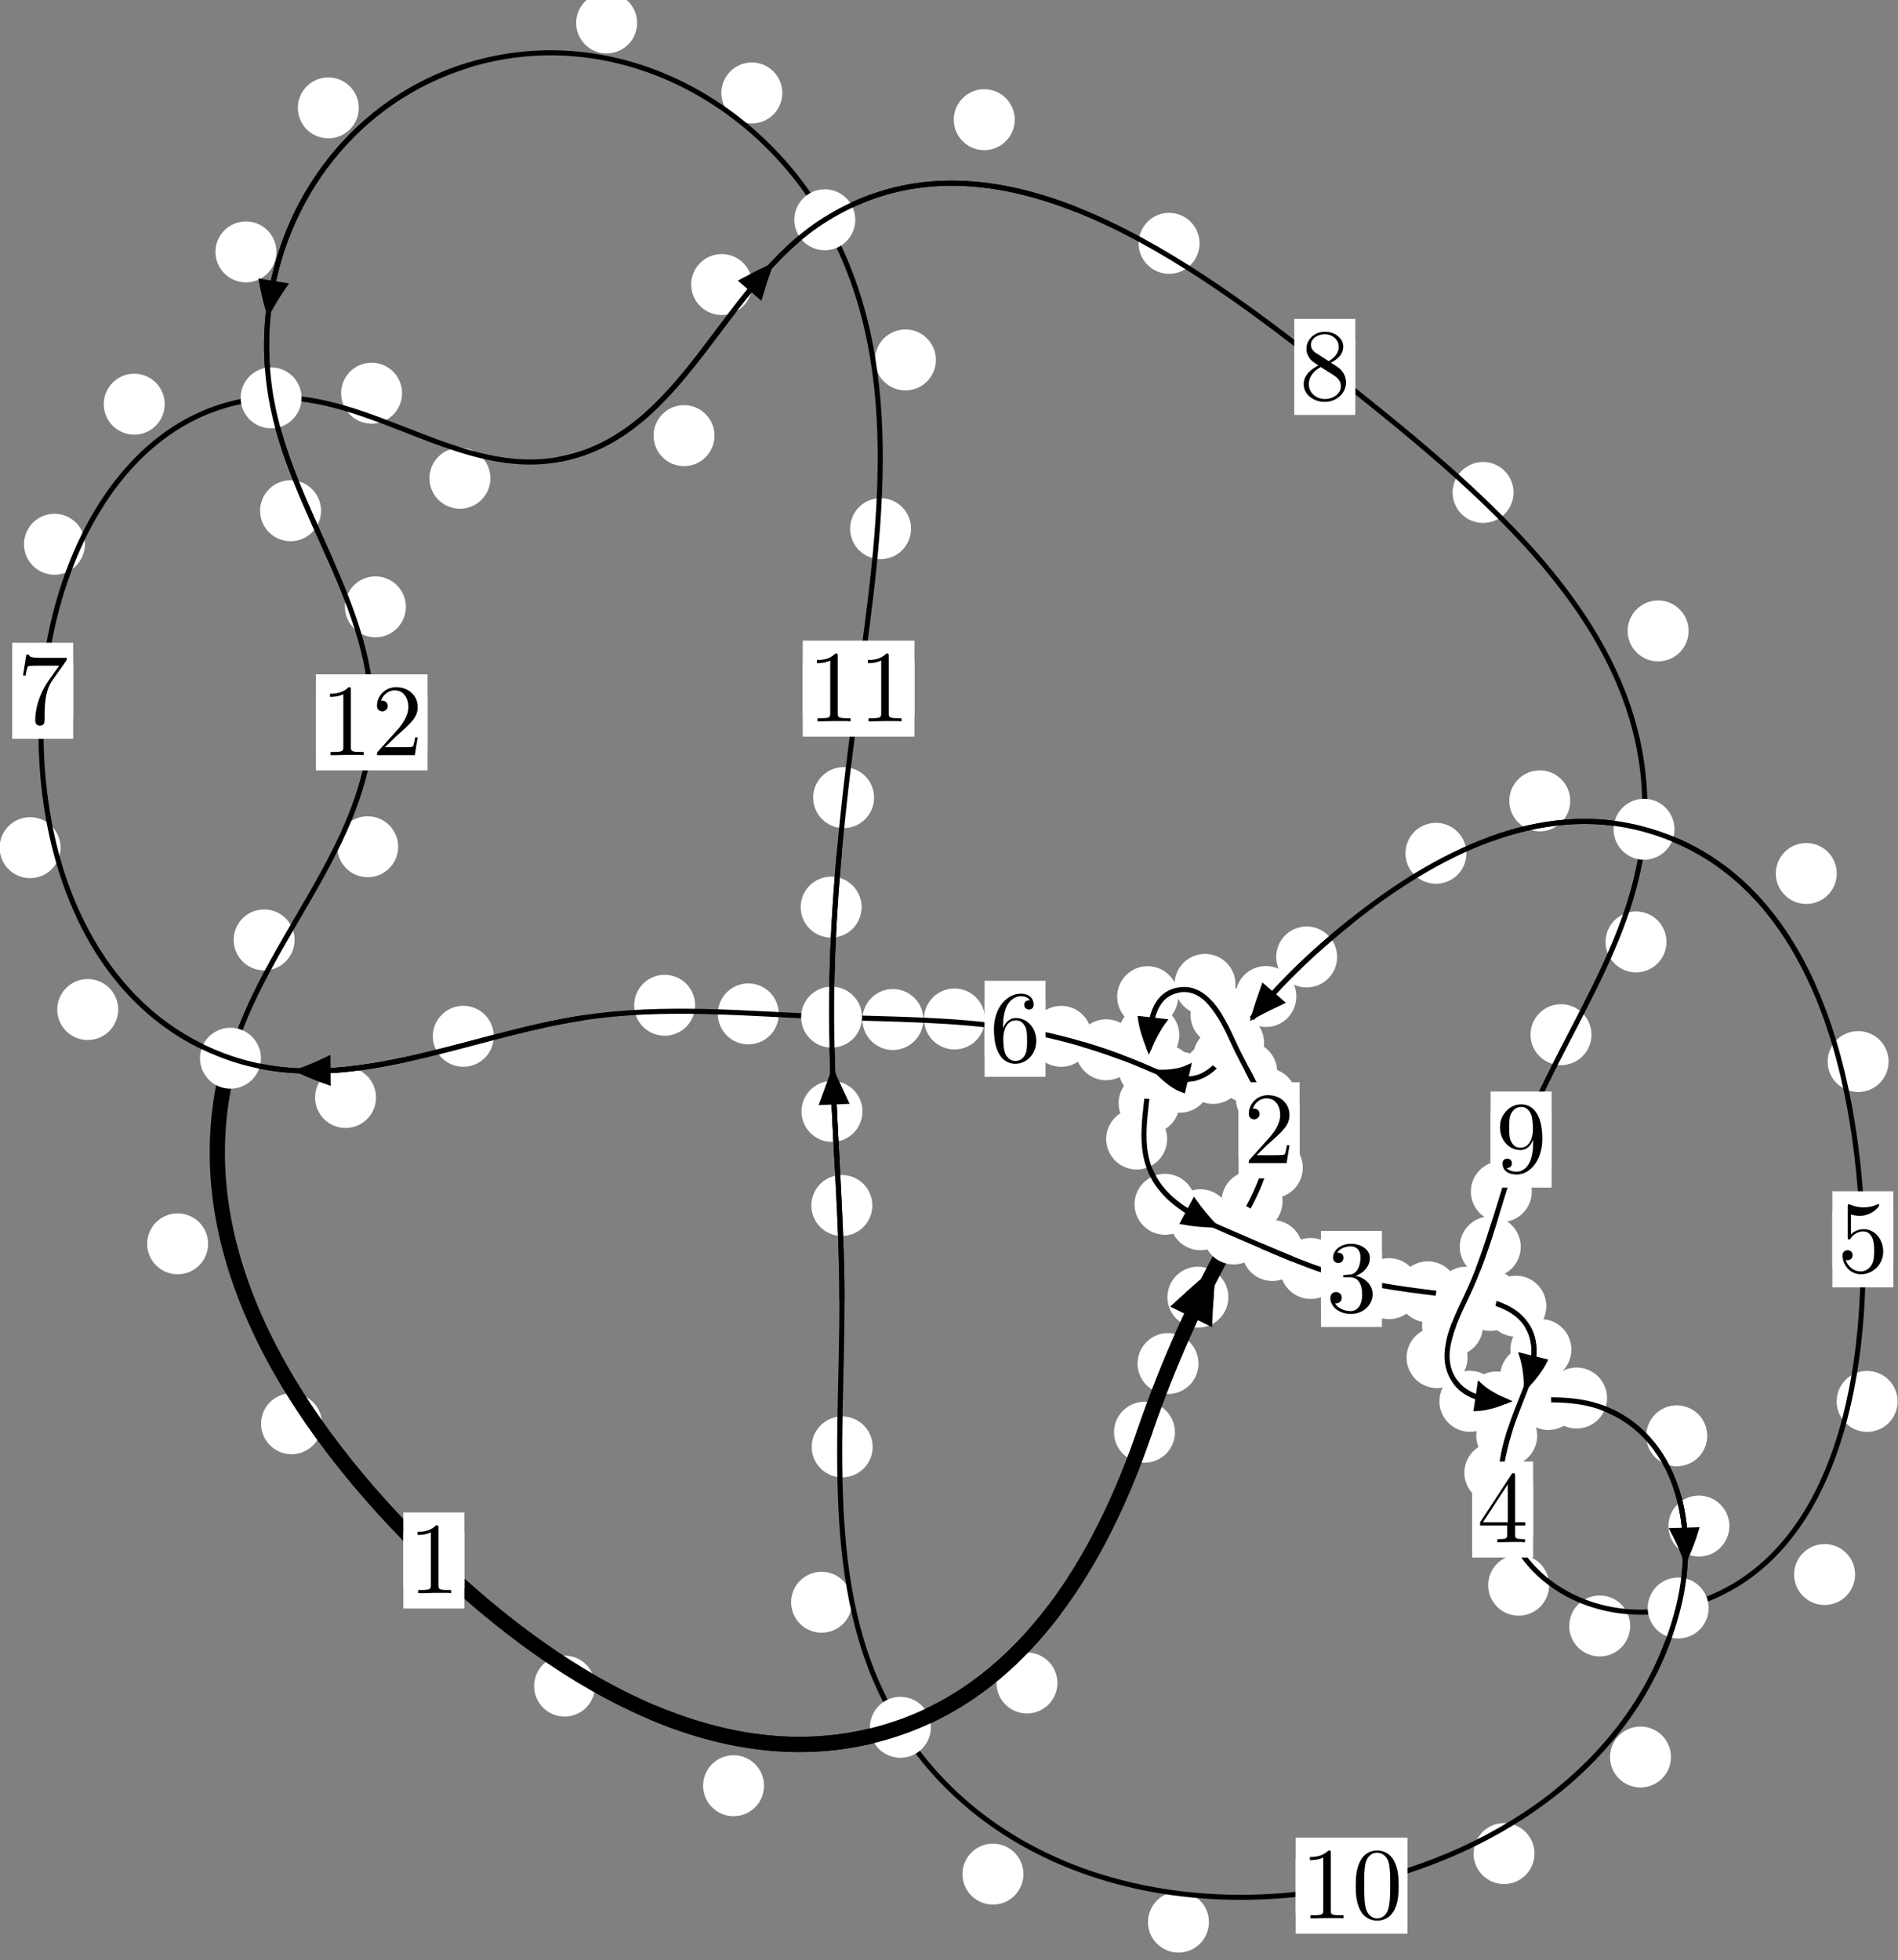 <?xml version="1.0"?>
<!-- Created by MetaPost 1.999 on 2021.07.05:2353 -->
<svg version="1.1" xmlns="http://www.w3.org/2000/svg" xmlns:xlink="http://www.w3.org/1999/xlink" width="186.163" height="192.204" viewBox="0 0 186.163 192.204">
<rect x="0" y="0" width="186.163" height="192.204" fill="#808080" stroke="none"/>
<!-- Original BoundingBox: -121.038101 -70.467270 65.124634 121.736450 -->
  <defs>
    <g transform="scale(0.01,0.01)" id="GLYPHcmr10_48">
      <path style="fill-rule: evenodd;" d="M460 -320C460 -400,455 -480,420 -554C374 -650,292 -666,250 -666C190 -666,117 -640,76 -547C44 -478,39 -400,39 -320C39 -245,43 -155,84 -79C127 2,200 22,249 22C303 22,379 1,423 -94C455 -163,460 -241,460 -320M249 -0C210 -0,151 -25,133 -121C122 -181,122 -273,122 -332C122 -396,122 -462,130 -516C149 -635,224 -644,249 -644C282 -644,348 -626,367 -527C377 -471,377 -395,377 -332C377 -257,377 -189,366 -125C351 -30,294 -0,249 -0"></path>
    </g>
    <g transform="scale(0.01,0.01)" id="GLYPHcmr10_49">
      <path style="fill-rule: evenodd;" d="M294 -640C294 -664,294 -666,271 -666C209 -602,121 -602,89 -602L89 -571C109 -571,168 -571,220 -597L220 -79C220 -43,217 -31,127 -31L95 -31L95 -0L257 -0L130 -3L217 -3L257 -3L297 -3L384 -3L419 -0L419 -31L387 -31C297 -31,294 -42,294 -79"></path>
    </g>
    <g transform="scale(0.01,0.01)" id="GLYPHcmr10_50">
      <path style="fill-rule: evenodd;" d="M127 -77L233 -180C389 -318,449 -372,449 -472C449 -586,359 -666,237 -666C124 -666,50 -574,50 -485C50 -429,100 -429,103 -429C120 -429,155 -441,155 -482C155 -508,137 -534,102 -534C94 -534,92 -534,89 -533C112 -598,166 -635,224 -635C315 -635,358 -554,358 -472C358 -392,308 -313,253 -251L61 -37C50 -26,50 -24,50 -0L421 -0L449 -174L424 -174C419 -144,412 -100,402 -85C395 -77,329 -77,307 -77"></path>
    </g>
    <g transform="scale(0.01,0.01)" id="GLYPHcmr10_51">
      <path style="fill-rule: evenodd;" d="M290 -352C372 -379,430 -449,430 -528C430 -610,342 -666,246 -666C145 -666,69 -606,69 -530C69 -497,91 -478,120 -478C151 -478,171 -500,171 -529C171 -579,124 -579,109 -579C140 -628,206 -641,242 -641C283 -641,338 -619,338 -529C338 -517,336 -459,310 -415C280 -367,246 -364,221 -363C213 -362,189 -360,182 -360C174 -359,167 -358,167 -348C167 -337,174 -337,191 -337L235 -337C317 -337,354 -269,354 -171C354 -35,285 -6,241 -6C198 -6,123 -23,88 -82C123 -77,154 -99,154 -137C154 -173,127 -193,98 -193C74 -193,42 -179,42 -135C42 -44,135 22,244 22C366 22,457 -69,457 -171C457 -253,394 -331,290 -352"></path>
    </g>
    <g transform="scale(0.01,0.01)" id="GLYPHcmr10_52">
      <path style="fill-rule: evenodd;" d="M294 -165L294 -78C294 -42,292 -31,218 -31L197 -31L197 -0L332 -0L238 -3L290 -3L332 -3L374 -3L427 -3L468 -0L468 -31L447 -31C373 -31,371 -42,371 -78L371 -165L471 -165L471 -196L371 -196L371 -651C371 -671,371 -677,355 -677C346 -677,343 -677,335 -665L28 -196L28 -165M300 -196L56 -196L300 -569"></path>
    </g>
    <g transform="scale(0.01,0.01)" id="GLYPHcmr10_53">
      <path style="fill-rule: evenodd;" d="M449 -201C449 -320,367 -420,259 -420C211 -420,168 -404,132 -369L132 -564C152 -558,185 -551,217 -551C340 -551,410 -642,410 -655C410 -661,407 -666,400 -666C399 -666,397 -666,392 -663C372 -654,323 -634,256 -634C216 -634,170 -641,123 -662C115 -665,113 -665,111 -665C101 -665,101 -657,101 -641L101 -345C101 -327,101 -319,115 -319C122 -319,124 -322,128 -328C139 -344,176 -398,257 -398C309 -398,334 -352,342 -334C358 -297,360 -258,360 -208C360 -173,360 -113,336 -71C312 -32,275 -6,229 -6C156 -6,99 -59,82 -118C85 -117,88 -116,99 -116C132 -116,149 -141,149 -165C149 -189,132 -214,99 -214C85 -214,50 -207,50 -161C50 -75,119 22,231 22C347 22,449 -74,449 -201"></path>
    </g>
    <g transform="scale(0.01,0.01)" id="GLYPHcmr10_54">
      <path style="fill-rule: evenodd;" d="M132 -328L132 -352C132 -605,256 -641,307 -641C331 -641,373 -635,395 -601C380 -601,340 -601,340 -556C340 -525,364 -510,386 -510C402 -510,432 -519,432 -558C432 -618,388 -666,305 -666C177 -666,42 -537,42 -316C42 -49,158 22,251 22C362 22,457 -72,457 -204C457 -331,368 -427,257 -427C189 -427,152 -376,132 -328M251 -6C188 -6,158 -66,152 -81C134 -128,134 -208,134 -226C134 -304,166 -404,256 -404C272 -404,318 -404,349 -342C367 -305,367 -254,367 -205C367 -157,367 -107,350 -71C320 -11,274 -6,251 -6"></path>
    </g>
    <g transform="scale(0.01,0.01)" id="GLYPHcmr10_55">
      <path style="fill-rule: evenodd;" d="M476 -609C485 -621,485 -623,485 -644L242 -644C120 -644,118 -657,114 -676L89 -676L56 -470L81 -470C84 -486,93 -549,106 -561C113 -567,191 -567,204 -567L411 -567C400 -551,321 -442,299 -409C209 -274,176 -135,176 -33C176 -23,176 22,222 22C268 22,268 -23,268 -33L268 -84C268 -139,271 -194,279 -248C283 -271,297 -357,341 -419"></path>
    </g>
    <g transform="scale(0.01,0.01)" id="GLYPHcmr10_56">
      <path style="fill-rule: evenodd;" d="M163 -457C117 -487,113 -521,113 -538C113 -599,178 -641,249 -641C322 -641,386 -589,386 -517C386 -460,347 -412,287 -377M309 -362C381 -399,430 -451,430 -517C430 -609,341 -666,250 -666C150 -666,69 -592,69 -499C69 -481,71 -436,113 -389C124 -377,161 -352,186 -335C128 -306,42 -250,42 -151C42 -45,144 22,249 22C362 22,457 -61,457 -168C457 -204,446 -249,408 -291C389 -312,373 -322,309 -362M209 -320L332 -242C360 -223,407 -193,407 -132C407 -58,332 -6,250 -6C164 -6,92 -68,92 -151C92 -209,124 -273,209 -320"></path>
    </g>
    <g transform="scale(0.01,0.01)" id="GLYPHcmr10_57">
      <path style="fill-rule: evenodd;" d="M367 -318L367 -286C367 -52,263 -6,205 -6C188 -6,134 -8,107 -42C151 -42,159 -71,159 -88C159 -119,135 -134,113 -134C97 -134,67 -125,67 -86C67 -19,121 22,206 22C335 22,457 -114,457 -329C457 -598,342 -666,253 -666C198 -666,149 -648,106 -603C65 -558,42 -516,42 -441C42 -316,130 -218,242 -218C303 -218,344 -260,367 -318M243 -241C227 -241,181 -241,150 -304C132 -341,132 -391,132 -440C132 -494,132 -541,153 -578C180 -628,218 -641,253 -641C299 -641,332 -607,349 -562C361 -530,365 -467,365 -421C365 -338,331 -241,243 -241"></path>
    </g>
  </defs>
  <path d="M117.555 133.708C117.555 132.916,117.24 132.155,116.68 131.595C116.119 131.035,115.359 130.72,114.567 130.72C113.774 130.72,113.014 131.035,112.453 131.595C111.893 132.155,111.578 132.916,111.578 133.708C111.578 134.501,111.893 135.261,112.453 135.822C113.014 136.382,113.774 136.697,114.567 136.697C115.359 136.697,116.119 136.382,116.68 135.822C117.24 135.261,117.555 134.501,117.555 133.708Z" style="fill: rgb(100%,100%,100%);stroke: none;"></path>
  <path d="M115.244 140.445C115.244 139.652,114.929 138.892,114.368 138.331C113.808 137.771,113.048 137.456,112.255 137.456C111.462 137.456,110.702 137.771,110.142 138.331C109.581 138.892,109.266 139.652,109.266 140.445C109.266 141.237,109.581 141.998,110.142 142.558C110.702 143.119,111.462 143.433,112.255 143.433C113.048 143.433,113.808 143.119,114.368 142.558C114.929 141.998,115.244 141.237,115.244 140.445Z" style="fill: rgb(100%,100%,100%);stroke: none;"></path>
  <path d="M125.795 117.806C125.795 117.013,125.48 116.253,124.92 115.692C124.359 115.132,123.599 114.817,122.807 114.817C122.014 114.817,121.254 115.132,120.693 115.692C120.133 116.253,119.818 117.013,119.818 117.806C119.818 118.598,120.133 119.359,120.693 119.919C121.254 120.48,122.014 120.795,122.807 120.795C123.599 120.795,124.359 120.48,124.92 119.919C125.48 119.359,125.795 118.598,125.795 117.806Z" style="fill: rgb(100%,100%,100%);stroke: none;"></path>
  <path d="M120.483 127.199C120.483 126.407,120.168 125.646,119.607 125.086C119.047 124.525,118.287 124.21,117.494 124.21C116.701 124.21,115.941 124.525,115.381 125.086C114.82 125.646,114.505 126.407,114.505 127.199C114.505 127.992,114.82 128.752,115.381 129.313C115.941 129.873,116.701 130.188,117.494 130.188C118.287 130.188,119.047 129.873,119.607 129.313C120.168 128.752,120.483 127.992,120.483 127.199Z" style="fill: rgb(100%,100%,100%);stroke: none;"></path>
  <path d="M127.194 107.726C127.194 106.933,126.879 106.173,126.319 105.612C125.758 105.052,124.998 104.737,124.206 104.737C123.413 104.737,122.653 105.052,122.092 105.612C121.532 106.173,121.217 106.933,121.217 107.726C121.217 108.518,121.532 109.278,122.092 109.839C122.653 110.399,123.413 110.714,124.206 110.714C124.998 110.714,125.758 110.399,126.319 109.839C126.879 109.278,127.194 108.518,127.194 107.726Z" style="fill: rgb(100%,100%,100%);stroke: none;"></path>
  <path d="M127.784 114.504C127.784 113.711,127.469 112.951,126.909 112.39C126.348 111.83,125.588 111.515,124.795 111.515C124.003 111.515,123.242 111.83,122.682 112.39C122.122 112.951,121.807 113.711,121.807 114.504C121.807 115.296,122.122 116.056,122.682 116.617C123.242 117.177,124.003 117.492,124.795 117.492C125.588 117.492,126.348 117.177,126.909 116.617C127.469 116.056,127.784 115.296,127.784 114.504Z" style="fill: rgb(100%,100%,100%);stroke: none;"></path>
  <path d="M122.754 99.536C122.754 98.743,122.439 97.983,121.878 97.423C121.318 96.862,120.558 96.547,119.765 96.547C118.972 96.547,118.212 96.862,117.652 97.423C117.091 97.983,116.776 98.743,116.776 99.536C116.776 100.329,117.091 101.089,117.652 101.649C118.212 102.21,118.972 102.525,119.765 102.525C120.558 102.525,121.318 102.21,121.878 101.649C122.439 101.089,122.754 100.329,122.754 99.536Z" style="fill: rgb(100%,100%,100%);stroke: none;"></path>
  <path d="M125.27 105.103C125.27 104.311,124.955 103.55,124.394 102.99C123.834 102.43,123.074 102.115,122.281 102.115C121.488 102.115,120.728 102.43,120.168 102.99C119.607 103.55,119.292 104.311,119.292 105.103C119.292 105.896,119.607 106.656,120.168 107.217C120.728 107.777,121.488 108.092,122.281 108.092C123.074 108.092,123.834 107.777,124.394 107.217C124.955 106.656,125.27 105.896,125.27 105.103Z" style="fill: rgb(100%,100%,100%);stroke: none;"></path>
  <path d="M115.554 97.733C115.554 96.94,115.239 96.18,114.678 95.62C114.118 95.059,113.358 94.744,112.565 94.744C111.772 94.744,111.012 95.059,110.452 95.62C109.891 96.18,109.576 96.94,109.576 97.733C109.576 98.526,109.891 99.286,110.452 99.846C111.012 100.407,111.772 100.722,112.565 100.722C113.358 100.722,114.118 100.407,114.678 99.846C115.239 99.286,115.554 98.526,115.554 97.733Z" style="fill: rgb(100%,100%,100%);stroke: none;"></path>
  <path d="M121.181 96.527C121.181 95.735,120.866 94.975,120.306 94.414C119.745 93.854,118.985 93.539,118.193 93.539C117.4 93.539,116.64 93.854,116.079 94.414C115.519 94.975,115.204 95.735,115.204 96.527C115.204 97.32,115.519 98.08,116.079 98.641C116.64 99.201,117.4 99.516,118.193 99.516C118.985 99.516,119.745 99.201,120.306 98.641C120.866 98.08,121.181 97.32,121.181 96.527Z" style="fill: rgb(100%,100%,100%);stroke: none;"></path>
  <path d="M115.696 108.177C115.696 107.385,115.381 106.625,114.82 106.064C114.26 105.504,113.5 105.189,112.707 105.189C111.914 105.189,111.154 105.504,110.594 106.064C110.033 106.625,109.718 107.385,109.718 108.177C109.718 108.97,110.033 109.73,110.594 110.291C111.154 110.851,111.914 111.166,112.707 111.166C113.5 111.166,114.26 110.851,114.82 110.291C115.381 109.73,115.696 108.97,115.696 108.177Z" style="fill: rgb(100%,100%,100%);stroke: none;"></path>
  <path d="M115.668 101.505C115.668 100.712,115.353 99.952,114.793 99.391C114.232 98.831,113.472 98.516,112.679 98.516C111.887 98.516,111.126 98.831,110.566 99.391C110.005 99.952,109.69 100.712,109.69 101.505C109.69 102.297,110.005 103.057,110.566 103.618C111.126 104.178,111.887 104.493,112.679 104.493C113.472 104.493,114.232 104.178,114.793 103.618C115.353 103.057,115.668 102.297,115.668 101.505Z" style="fill: rgb(100%,100%,100%);stroke: none;"></path>
  <path d="M117.258 118.092C117.258 117.3,116.943 116.539,116.383 115.979C115.822 115.418,115.062 115.103,114.269 115.103C113.477 115.103,112.717 115.418,112.156 115.979C111.596 116.539,111.281 117.3,111.281 118.092C111.281 118.885,111.596 119.645,112.156 120.206C112.717 120.766,113.477 121.081,114.269 121.081C115.062 121.081,115.822 120.766,116.383 120.206C116.943 119.645,117.258 118.885,117.258 118.092Z" style="fill: rgb(100%,100%,100%);stroke: none;"></path>
  <path d="M114.475 111.69C114.475 110.897,114.161 110.137,113.6 109.577C113.04 109.016,112.279 108.701,111.487 108.701C110.694 108.701,109.934 109.016,109.373 109.577C108.813 110.137,108.498 110.897,108.498 111.69C108.498 112.483,108.813 113.243,109.373 113.803C109.934 114.364,110.694 114.679,111.487 114.679C112.279 114.679,113.04 114.364,113.6 113.803C114.161 113.243,114.475 112.483,114.475 111.69Z" style="fill: rgb(100%,100%,100%);stroke: none;"></path>
  <path d="M127.785 122.625C127.785 121.832,127.47 121.072,126.91 120.511C126.349 119.951,125.589 119.636,124.796 119.636C124.004 119.636,123.243 119.951,122.683 120.511C122.123 121.072,121.808 121.832,121.808 122.625C121.808 123.417,122.123 124.177,122.683 124.738C123.243 125.298,124.004 125.613,124.796 125.613C125.589 125.613,126.349 125.298,126.91 124.738C127.47 124.177,127.785 123.417,127.785 122.625Z" style="fill: rgb(100%,100%,100%);stroke: none;"></path>
  <path d="M120.73 119.605C120.73 118.813,120.415 118.052,119.854 117.492C119.294 116.932,118.534 116.617,117.741 116.617C116.948 116.617,116.188 116.932,115.628 117.492C115.067 118.052,114.752 118.813,114.752 119.605C114.752 120.398,115.067 121.158,115.628 121.719C116.188 122.279,116.948 122.594,117.741 122.594C118.534 122.594,119.294 122.279,119.854 121.719C120.415 121.158,120.73 120.398,120.73 119.605Z" style="fill: rgb(100%,100%,100%);stroke: none;"></path>
  <path d="M139.228 126.364C139.228 125.571,138.913 124.811,138.352 124.251C137.792 123.69,137.032 123.375,136.239 123.375C135.446 123.375,134.686 123.69,134.126 124.251C133.565 124.811,133.25 125.571,133.25 126.364C133.25 127.157,133.565 127.917,134.126 128.477C134.686 129.038,135.446 129.353,136.239 129.353C137.032 129.353,137.792 129.038,138.352 128.477C138.913 127.917,139.228 127.157,139.228 126.364Z" style="fill: rgb(100%,100%,100%);stroke: none;"></path>
  <path d="M131.543 124.383C131.543 123.59,131.228 122.83,130.667 122.27C130.107 121.709,129.347 121.394,128.554 121.394C127.761 121.394,127.001 121.709,126.441 122.27C125.88 122.83,125.565 123.59,125.565 124.383C125.565 125.176,125.88 125.936,126.441 126.496C127.001 127.057,127.761 127.372,128.554 127.372C129.347 127.372,130.107 127.057,130.667 126.496C131.228 125.936,131.543 125.176,131.543 124.383Z" style="fill: rgb(100%,100%,100%);stroke: none;"></path>
  <path d="M149.162 127.518C149.162 126.725,148.847 125.965,148.287 125.405C147.726 124.844,146.966 124.529,146.174 124.529C145.381 124.529,144.621 124.844,144.06 125.405C143.5 125.965,143.185 126.725,143.185 127.518C143.185 128.311,143.5 129.071,144.06 129.631C144.621 130.192,145.381 130.507,146.174 130.507C146.966 130.507,147.726 130.192,148.287 129.631C148.847 129.071,149.162 128.311,149.162 127.518Z" style="fill: rgb(100%,100%,100%);stroke: none;"></path>
  <path d="M143.034 126.674C143.034 125.882,142.719 125.121,142.158 124.561C141.598 124.001,140.838 123.686,140.045 123.686C139.252 123.686,138.492 124.001,137.932 124.561C137.371 125.121,137.056 125.882,137.056 126.674C137.056 127.467,137.371 128.227,137.932 128.788C138.492 129.348,139.252 129.663,140.045 129.663C140.838 129.663,141.598 129.348,142.158 128.788C142.719 128.227,143.034 127.467,143.034 126.674Z" style="fill: rgb(100%,100%,100%);stroke: none;"></path>
  <path d="M154.126 132.338C154.126 131.546,153.811 130.786,153.25 130.225C152.69 129.665,151.93 129.35,151.137 129.35C150.344 129.35,149.584 129.665,149.024 130.225C148.463 130.786,148.148 131.546,148.148 132.338C148.148 133.131,148.463 133.891,149.024 134.452C149.584 135.012,150.344 135.327,151.137 135.327C151.93 135.327,152.69 135.012,153.25 134.452C153.811 133.891,154.126 133.131,154.126 132.338Z" style="fill: rgb(100%,100%,100%);stroke: none;"></path>
  <path d="M151.669 128.081C151.669 127.288,151.355 126.528,150.794 125.968C150.234 125.407,149.473 125.092,148.681 125.092C147.888 125.092,147.128 125.407,146.567 125.968C146.007 126.528,145.692 127.288,145.692 128.081C145.692 128.874,146.007 129.634,146.567 130.194C147.128 130.755,147.888 131.07,148.681 131.07C149.473 131.07,150.234 130.755,150.794 130.194C151.355 129.634,151.669 128.874,151.669 128.081Z" style="fill: rgb(100%,100%,100%);stroke: none;"></path>
  <path d="M150.773 140.781C150.773 139.988,150.458 139.228,149.897 138.668C149.337 138.107,148.577 137.792,147.784 137.792C146.991 137.792,146.231 138.107,145.671 138.668C145.11 139.228,144.795 139.988,144.795 140.781C144.795 141.574,145.11 142.334,145.671 142.894C146.231 143.455,146.991 143.77,147.784 143.77C148.577 143.77,149.337 143.455,149.897 142.894C150.458 142.334,150.773 141.574,150.773 140.781Z" style="fill: rgb(100%,100%,100%);stroke: none;"></path>
  <path d="M153.121 134.968C153.121 134.175,152.806 133.415,152.245 132.855C151.685 132.294,150.925 131.979,150.132 131.979C149.339 131.979,148.579 132.294,148.019 132.855C147.458 133.415,147.143 134.175,147.143 134.968C147.143 135.761,147.458 136.521,148.019 137.081C148.579 137.642,149.339 137.957,150.132 137.957C150.925 137.957,151.685 137.642,152.245 137.081C152.806 136.521,153.121 135.761,153.121 134.968Z" style="fill: rgb(100%,100%,100%);stroke: none;"></path>
  <path d="M151.945 155.444C151.945 154.651,151.63 153.891,151.069 153.33C150.509 152.77,149.749 152.455,148.956 152.455C148.163 152.455,147.403 152.77,146.843 153.33C146.282 153.891,145.967 154.651,145.967 155.444C145.967 156.236,146.282 156.996,146.843 157.557C147.403 158.117,148.163 158.432,148.956 158.432C149.749 158.432,150.509 158.117,151.069 157.557C151.63 156.996,151.945 156.236,151.945 155.444Z" style="fill: rgb(100%,100%,100%);stroke: none;"></path>
  <path d="M149.611 144.414C149.611 143.621,149.296 142.861,148.735 142.3C148.175 141.74,147.415 141.425,146.622 141.425C145.829 141.425,145.069 141.74,144.509 142.3C143.948 142.861,143.633 143.621,143.633 144.414C143.633 145.206,143.948 145.966,144.509 146.527C145.069 147.087,145.829 147.402,146.622 147.402C147.415 147.402,148.175 147.087,148.735 146.527C149.296 145.966,149.611 145.206,149.611 144.414Z" style="fill: rgb(100%,100%,100%);stroke: none;"></path>
  <path d="M181.952 154.396C181.952 153.603,181.637 152.843,181.076 152.282C180.516 151.722,179.756 151.407,178.963 151.407C178.17 151.407,177.41 151.722,176.85 152.282C176.289 152.843,175.974 153.603,175.974 154.396C175.974 155.188,176.289 155.948,176.85 156.509C177.41 157.069,178.17 157.384,178.963 157.384C179.756 157.384,180.516 157.069,181.076 156.509C181.637 155.948,181.952 155.188,181.952 154.396Z" style="fill: rgb(100%,100%,100%);stroke: none;"></path>
  <path d="M159.894 159.44C159.894 158.647,159.579 157.887,159.019 157.326C158.458 156.766,157.698 156.451,156.906 156.451C156.113 156.451,155.353 156.766,154.792 157.326C154.232 157.887,153.917 158.647,153.917 159.44C153.917 160.232,154.232 160.992,154.792 161.553C155.353 162.113,156.113 162.428,156.906 162.428C157.698 162.428,158.458 162.113,159.019 161.553C159.579 160.992,159.894 160.232,159.894 159.44Z" style="fill: rgb(100%,100%,100%);stroke: none;"></path>
  <path d="M185.24 104.096C185.24 103.303,184.925 102.543,184.365 101.982C183.804 101.422,183.044 101.107,182.252 101.107C181.459 101.107,180.699 101.422,180.138 101.982C179.578 102.543,179.263 103.303,179.263 104.096C179.263 104.888,179.578 105.648,180.138 106.209C180.699 106.769,181.459 107.084,182.252 107.084C183.044 107.084,183.804 106.769,184.365 106.209C184.925 105.648,185.24 104.888,185.24 104.096Z" style="fill: rgb(100%,100%,100%);stroke: none;"></path>
  <path d="M186.125 137.421C186.125 136.628,185.81 135.868,185.249 135.307C184.689 134.747,183.929 134.432,183.136 134.432C182.343 134.432,181.583 134.747,181.023 135.307C180.462 135.868,180.147 136.628,180.147 137.421C180.147 138.213,180.462 138.973,181.023 139.534C181.583 140.094,182.343 140.409,183.136 140.409C183.929 140.409,184.689 140.094,185.249 139.534C185.81 138.973,186.125 138.213,186.125 137.421Z" style="fill: rgb(100%,100%,100%);stroke: none;"></path>
  <path d="M154.013 78.532C154.013 77.739,153.698 76.979,153.138 76.418C152.577 75.858,151.817 75.543,151.024 75.543C150.232 75.543,149.472 75.858,148.911 76.418C148.351 76.979,148.036 77.739,148.036 78.532C148.036 79.324,148.351 80.085,148.911 80.645C149.472 81.206,150.232 81.521,151.024 81.521C151.817 81.521,152.577 81.206,153.138 80.645C153.698 80.085,154.013 79.324,154.013 78.532Z" style="fill: rgb(100%,100%,100%);stroke: none;"></path>
  <path d="M180.156 85.654C180.156 84.861,179.841 84.101,179.281 83.54C178.72 82.98,177.96 82.665,177.167 82.665C176.375 82.665,175.615 82.98,175.054 83.54C174.494 84.101,174.179 84.861,174.179 85.654C174.179 86.446,174.494 87.207,175.054 87.767C175.615 88.327,176.375 88.642,177.167 88.642C177.96 88.642,178.72 88.327,179.281 87.767C179.841 87.207,180.156 86.446,180.156 85.654Z" style="fill: rgb(100%,100%,100%);stroke: none;"></path>
  <path d="M131.152 93.838C131.152 93.045,130.837 92.285,130.277 91.725C129.716 91.164,128.956 90.849,128.164 90.849C127.371 90.849,126.611 91.164,126.05 91.725C125.49 92.285,125.175 93.045,125.175 93.838C125.175 94.631,125.49 95.391,126.05 95.951C126.611 96.512,127.371 96.827,128.164 96.827C128.956 96.827,129.716 96.512,130.277 95.951C130.837 95.391,131.152 94.631,131.152 93.838Z" style="fill: rgb(100%,100%,100%);stroke: none;"></path>
  <path d="M143.832 83.673C143.832 82.88,143.517 82.12,142.956 81.559C142.396 80.999,141.636 80.684,140.843 80.684C140.05 80.684,139.29 80.999,138.73 81.559C138.169 82.12,137.854 82.88,137.854 83.673C137.854 84.465,138.169 85.225,138.73 85.786C139.29 86.346,140.05 86.661,140.843 86.661C141.636 86.661,142.396 86.346,142.956 85.786C143.517 85.225,143.832 84.465,143.832 83.673Z" style="fill: rgb(100%,100%,100%);stroke: none;"></path>
  <path d="M122.993 103.701C122.993 102.909,122.679 102.149,122.118 101.588C121.558 101.028,120.797 100.713,120.005 100.713C119.212 100.713,118.452 101.028,117.891 101.588C117.331 102.149,117.016 102.909,117.016 103.701C117.016 104.494,117.331 105.254,117.891 105.815C118.452 106.375,119.212 106.69,120.005 106.69C120.797 106.69,121.558 106.375,122.118 105.815C122.679 105.254,122.993 104.494,122.993 103.701Z" style="fill: rgb(100%,100%,100%);stroke: none;"></path>
  <path d="M127.151 97.717C127.151 96.925,126.836 96.164,126.276 95.604C125.715 95.043,124.955 94.728,124.162 94.728C123.37 94.728,122.609 95.043,122.049 95.604C121.488 96.164,121.173 96.925,121.173 97.717C121.173 98.51,121.488 99.27,122.049 99.831C122.609 100.391,123.37 100.706,124.162 100.706C124.955 100.706,125.715 100.391,126.276 99.831C126.836 99.27,127.151 98.51,127.151 97.717Z" style="fill: rgb(100%,100%,100%);stroke: none;"></path>
  <path d="M118.724 106.121C118.724 105.329,118.409 104.569,117.848 104.008C117.288 103.448,116.528 103.133,115.735 103.133C114.942 103.133,114.182 103.448,113.622 104.008C113.061 104.569,112.746 105.329,112.746 106.121C112.746 106.914,113.061 107.674,113.622 108.235C114.182 108.795,114.942 109.11,115.735 109.11C116.528 109.11,117.288 108.795,117.848 108.235C118.409 107.674,118.724 106.914,118.724 106.121Z" style="fill: rgb(100%,100%,100%);stroke: none;"></path>
  <path d="M121.975 105.259C121.975 104.466,121.66 103.706,121.1 103.145C120.539 102.585,119.779 102.27,118.987 102.27C118.194 102.27,117.434 102.585,116.873 103.145C116.313 103.706,115.998 104.466,115.998 105.259C115.998 106.051,116.313 106.812,116.873 107.372C117.434 107.932,118.194 108.247,118.987 108.247C119.779 108.247,120.539 107.932,121.1 107.372C121.66 106.812,121.975 106.051,121.975 105.259Z" style="fill: rgb(100%,100%,100%);stroke: none;"></path>
  <path d="M111.479 102.94C111.479 102.147,111.164 101.387,110.604 100.827C110.043 100.266,109.283 99.951,108.49 99.951C107.698 99.951,106.937 100.266,106.377 100.827C105.816 101.387,105.502 102.147,105.502 102.94C105.502 103.733,105.816 104.493,106.377 105.053C106.937 105.614,107.698 105.929,108.49 105.929C109.283 105.929,110.043 105.614,110.604 105.053C111.164 104.493,111.479 103.733,111.479 102.94Z" style="fill: rgb(100%,100%,100%);stroke: none;"></path>
  <path d="M117.165 105.414C117.165 104.621,116.85 103.861,116.289 103.3C115.729 102.74,114.969 102.425,114.176 102.425C113.383 102.425,112.623 102.74,112.062 103.3C111.502 103.861,111.187 104.621,111.187 105.414C111.187 106.206,111.502 106.966,112.062 107.527C112.623 108.087,113.383 108.402,114.176 108.402C114.969 108.402,115.729 108.087,116.289 107.527C116.85 106.966,117.165 106.206,117.165 105.414Z" style="fill: rgb(100%,100%,100%);stroke: none;"></path>
  <path d="M96.606 99.92C96.606 99.127,96.292 98.367,95.731 97.807C95.171 97.246,94.41 96.931,93.618 96.931C92.825 96.931,92.065 97.246,91.504 97.807C90.944 98.367,90.629 99.127,90.629 99.92C90.629 100.713,90.944 101.473,91.504 102.033C92.065 102.594,92.825 102.909,93.618 102.909C94.41 102.909,95.171 102.594,95.731 102.033C96.292 101.473,96.606 100.713,96.606 99.92Z" style="fill: rgb(100%,100%,100%);stroke: none;"></path>
  <path d="M107.071 101.622C107.071 100.829,106.756 100.069,106.196 99.509C105.635 98.948,104.875 98.633,104.082 98.633C103.29 98.633,102.53 98.948,101.969 99.509C101.409 100.069,101.094 100.829,101.094 101.622C101.094 102.415,101.409 103.175,101.969 103.735C102.53 104.296,103.29 104.611,104.082 104.611C104.875 104.611,105.635 104.296,106.196 103.735C106.756 103.175,107.071 102.415,107.071 101.622Z" style="fill: rgb(100%,100%,100%);stroke: none;"></path>
  <path d="M76.386 99.422C76.386 98.629,76.071 97.869,75.511 97.308C74.95 96.748,74.19 96.433,73.397 96.433C72.605 96.433,71.845 96.748,71.284 97.308C70.724 97.869,70.409 98.629,70.409 99.422C70.409 100.214,70.724 100.975,71.284 101.535C71.845 102.095,72.605 102.41,73.397 102.41C74.19 102.41,74.95 102.095,75.511 101.535C76.071 100.975,76.386 100.214,76.386 99.422Z" style="fill: rgb(100%,100%,100%);stroke: none;"></path>
  <path d="M90.566 99.973C90.566 99.181,90.251 98.421,89.69 97.86C89.13 97.3,88.37 96.985,87.577 96.985C86.784 96.985,86.024 97.3,85.464 97.86C84.903 98.421,84.588 99.181,84.588 99.973C84.588 100.766,84.903 101.526,85.464 102.087C86.024 102.647,86.784 102.962,87.577 102.962C88.37 102.962,89.13 102.647,89.69 102.087C90.251 101.526,90.566 100.766,90.566 99.973Z" style="fill: rgb(100%,100%,100%);stroke: none;"></path>
  <path d="M48.431 101.617C48.431 100.825,48.116 100.065,47.555 99.504C46.995 98.944,46.235 98.629,45.442 98.629C44.649 98.629,43.889 98.944,43.329 99.504C42.768 100.065,42.453 100.825,42.453 101.617C42.453 102.41,42.768 103.17,43.329 103.731C43.889 104.291,44.649 104.606,45.442 104.606C46.235 104.606,46.995 104.291,47.555 103.731C48.116 103.17,48.431 102.41,48.431 101.617Z" style="fill: rgb(100%,100%,100%);stroke: none;"></path>
  <path d="M68.18 98.574C68.18 97.781,67.865 97.021,67.304 96.461C66.744 95.9,65.984 95.585,65.191 95.585C64.398 95.585,63.638 95.9,63.078 96.461C62.517 97.021,62.202 97.781,62.202 98.574C62.202 99.367,62.517 100.127,63.078 100.687C63.638 101.248,64.398 101.563,65.191 101.563C65.984 101.563,66.744 101.248,67.304 100.687C67.865 100.127,68.18 99.367,68.18 98.574Z" style="fill: rgb(100%,100%,100%);stroke: none;"></path>
  <path d="M11.592 98.993C11.592 98.201,11.277 97.441,10.717 96.88C10.156 96.32,9.396 96.005,8.603 96.005C7.811 96.005,7.051 96.32,6.49 96.88C5.93 97.441,5.615 98.201,5.615 98.993C5.615 99.786,5.93 100.546,6.49 101.107C7.051 101.667,7.811 101.982,8.603 101.982C9.396 101.982,10.156 101.667,10.717 101.107C11.277 100.546,11.592 99.786,11.592 98.993Z" style="fill: rgb(100%,100%,100%);stroke: none;"></path>
  <path d="M36.882 107.62C36.882 106.827,36.567 106.067,36.007 105.506C35.446 104.946,34.686 104.631,33.894 104.631C33.101 104.631,32.341 104.946,31.78 105.506C31.22 106.067,30.905 106.827,30.905 107.62C30.905 108.412,31.22 109.172,31.78 109.733C32.341 110.293,33.101 110.608,33.894 110.608C34.686 110.608,35.446 110.293,36.007 109.733C36.567 109.172,36.882 108.412,36.882 107.62Z" style="fill: rgb(100%,100%,100%);stroke: none;"></path>
  <path d="M8.33 53.367C8.33 52.575,8.015 51.814,7.455 51.254C6.894 50.693,6.134 50.379,5.341 50.379C4.549 50.379,3.789 50.693,3.228 51.254C2.668 51.814,2.353 52.575,2.353 53.367C2.353 54.16,2.668 54.92,3.228 55.481C3.789 56.041,4.549 56.356,5.341 56.356C6.134 56.356,6.894 56.041,7.455 55.481C8.015 54.92,8.33 54.16,8.33 53.367Z" style="fill: rgb(100%,100%,100%);stroke: none;"></path>
  <path d="M5.939 83.12C5.939 82.328,5.624 81.568,5.064 81.007C4.503 80.447,3.743 80.132,2.951 80.132C2.158 80.132,1.398 80.447,0.837 81.007C0.277 81.568,-0.038 82.328,-0.038 83.12C-0.038 83.913,0.277 84.673,0.837 85.234C1.398 85.794,2.158 86.109,2.951 86.109C3.743 86.109,4.503 85.794,5.064 85.234C5.624 84.673,5.939 83.913,5.939 83.12Z" style="fill: rgb(100%,100%,100%);stroke: none;"></path>
  <path d="M39.436 38.555C39.436 37.763,39.121 37.002,38.561 36.442C38 35.881,37.24 35.567,36.448 35.567C35.655 35.567,34.895 35.881,34.334 36.442C33.774 37.002,33.459 37.763,33.459 38.555C33.459 39.348,33.774 40.108,34.334 40.669C34.895 41.229,35.655 41.544,36.448 41.544C37.24 41.544,38 41.229,38.561 40.669C39.121 40.108,39.436 39.348,39.436 38.555Z" style="fill: rgb(100%,100%,100%);stroke: none;"></path>
  <path d="M16.155 39.633C16.155 38.84,15.84 38.08,15.279 37.52C14.719 36.959,13.958 36.644,13.166 36.644C12.373 36.644,11.613 36.959,11.052 37.52C10.492 38.08,10.177 38.84,10.177 39.633C10.177 40.426,10.492 41.186,11.052 41.746C11.613 42.307,12.373 42.622,13.166 42.622C13.958 42.622,14.719 42.307,15.279 41.746C15.84 41.186,16.155 40.426,16.155 39.633Z" style="fill: rgb(100%,100%,100%);stroke: none;"></path>
  <path d="M70.082 42.718C70.082 41.925,69.767 41.165,69.207 40.605C68.646 40.044,67.886 39.729,67.093 39.729C66.301 39.729,65.54 40.044,64.98 40.605C64.419 41.165,64.105 41.925,64.105 42.718C64.105 43.511,64.419 44.271,64.98 44.831C65.54 45.392,66.301 45.707,67.093 45.707C67.886 45.707,68.646 45.392,69.207 44.831C69.767 44.271,70.082 43.511,70.082 42.718Z" style="fill: rgb(100%,100%,100%);stroke: none;"></path>
  <path d="M48.099 46.898C48.099 46.105,47.784 45.345,47.224 44.784C46.663 44.224,45.903 43.909,45.111 43.909C44.318 43.909,43.558 44.224,42.997 44.784C42.437 45.345,42.122 46.105,42.122 46.898C42.122 47.69,42.437 48.45,42.997 49.011C43.558 49.571,44.318 49.886,45.111 49.886C45.903 49.886,46.663 49.571,47.224 49.011C47.784 48.45,48.099 47.69,48.099 46.898Z" style="fill: rgb(100%,100%,100%);stroke: none;"></path>
  <path d="M99.527 11.737C99.527 10.944,99.212 10.184,98.651 9.623C98.091 9.063,97.331 8.748,96.538 8.748C95.745 8.748,94.985 9.063,94.425 9.623C93.864 10.184,93.549 10.944,93.549 11.737C93.549 12.529,93.864 13.29,94.425 13.85C94.985 14.41,95.745 14.725,96.538 14.725C97.331 14.725,98.091 14.41,98.651 13.85C99.212 13.29,99.527 12.529,99.527 11.737Z" style="fill: rgb(100%,100%,100%);stroke: none;"></path>
  <path d="M73.774 27.901C73.774 27.108,73.459 26.348,72.899 25.787C72.338 25.227,71.578 24.912,70.785 24.912C69.993 24.912,69.233 25.227,68.672 25.787C68.112 26.348,67.797 27.108,67.797 27.901C67.797 28.693,68.112 29.454,68.672 30.014C69.233 30.574,69.993 30.889,70.785 30.889C71.578 30.889,72.338 30.574,72.899 30.014C73.459 29.454,73.774 28.693,73.774 27.901Z" style="fill: rgb(100%,100%,100%);stroke: none;"></path>
  <path d="M148.455 48.29C148.455 47.498,148.14 46.738,147.579 46.177C147.019 45.617,146.259 45.302,145.466 45.302C144.673 45.302,143.913 45.617,143.353 46.177C142.792 46.738,142.477 47.498,142.477 48.29C142.477 49.083,142.792 49.843,143.353 50.404C143.913 50.964,144.673 51.279,145.466 51.279C146.259 51.279,147.019 50.964,147.579 50.404C148.14 49.843,148.455 49.083,148.455 48.29Z" style="fill: rgb(100%,100%,100%);stroke: none;"></path>
  <path d="M117.658 23.862C117.658 23.069,117.343 22.309,116.782 21.749C116.222 21.188,115.462 20.873,114.669 20.873C113.876 20.873,113.116 21.188,112.556 21.749C111.995 22.309,111.68 23.069,111.68 23.862C111.68 24.655,111.995 25.415,112.556 25.975C113.116 26.536,113.876 26.851,114.669 26.851C115.462 26.851,116.222 26.536,116.782 25.975C117.343 25.415,117.658 24.655,117.658 23.862Z" style="fill: rgb(100%,100%,100%);stroke: none;"></path>
  <path d="M163.456 92.362C163.456 91.57,163.141 90.809,162.58 90.249C162.02 89.688,161.26 89.374,160.467 89.374C159.674 89.374,158.914 89.688,158.354 90.249C157.793 90.809,157.478 91.57,157.478 92.362C157.478 93.155,157.793 93.915,158.354 94.476C158.914 95.036,159.674 95.351,160.467 95.351C161.26 95.351,162.02 95.036,162.58 94.476C163.141 93.915,163.456 93.155,163.456 92.362Z" style="fill: rgb(100%,100%,100%);stroke: none;"></path>
  <path d="M165.623 61.866C165.623 61.074,165.308 60.313,164.747 59.753C164.187 59.193,163.427 58.878,162.634 58.878C161.841 58.878,161.081 59.193,160.521 59.753C159.96 60.313,159.645 61.074,159.645 61.866C159.645 62.659,159.96 63.419,160.521 63.98C161.081 64.54,161.841 64.855,162.634 64.855C163.427 64.855,164.187 64.54,164.747 63.98C165.308 63.419,165.623 62.659,165.623 61.866Z" style="fill: rgb(100%,100%,100%);stroke: none;"></path>
  <path d="M150.244 116.848C150.244 116.055,149.929 115.295,149.369 114.735C148.809 114.174,148.048 113.859,147.256 113.859C146.463 113.859,145.703 114.174,145.142 114.735C144.582 115.295,144.267 116.055,144.267 116.848C144.267 117.641,144.582 118.401,145.142 118.961C145.703 119.522,146.463 119.837,147.256 119.837C148.048 119.837,148.809 119.522,149.369 118.961C149.929 118.401,150.244 117.641,150.244 116.848Z" style="fill: rgb(100%,100%,100%);stroke: none;"></path>
  <path d="M156.096 101.459C156.096 100.666,155.781 99.906,155.221 99.346C154.66 98.785,153.9 98.47,153.107 98.47C152.315 98.47,151.554 98.785,150.994 99.346C150.433 99.906,150.119 100.666,150.119 101.459C150.119 102.252,150.433 103.012,150.994 103.572C151.554 104.133,152.315 104.448,153.107 104.448C153.9 104.448,154.66 104.133,155.221 103.572C155.781 103.012,156.096 102.252,156.096 101.459Z" style="fill: rgb(100%,100%,100%);stroke: none;"></path>
  <path d="M145.462 129.991C145.462 129.198,145.147 128.438,144.586 127.877C144.026 127.317,143.265 127.002,142.473 127.002C141.68 127.002,140.92 127.317,140.359 127.877C139.799 128.438,139.484 129.198,139.484 129.991C139.484 130.783,139.799 131.543,140.359 132.104C140.92 132.664,141.68 132.979,142.473 132.979C143.265 132.979,144.026 132.664,144.586 132.104C145.147 131.543,145.462 130.783,145.462 129.991Z" style="fill: rgb(100%,100%,100%);stroke: none;"></path>
  <path d="M149.16 122.264C149.16 121.471,148.845 120.711,148.284 120.151C147.724 119.59,146.964 119.275,146.171 119.275C145.378 119.275,144.618 119.59,144.058 120.151C143.497 120.711,143.182 121.471,143.182 122.264C143.182 123.057,143.497 123.817,144.058 124.377C144.618 124.938,145.378 125.253,146.171 125.253C146.964 125.253,147.724 124.938,148.284 124.377C148.845 123.817,149.16 123.057,149.16 122.264Z" style="fill: rgb(100%,100%,100%);stroke: none;"></path>
  <path d="M147.164 137.41C147.164 136.617,146.849 135.857,146.288 135.296C145.728 134.736,144.968 134.421,144.175 134.421C143.382 134.421,142.622 134.736,142.062 135.296C141.501 135.857,141.186 136.617,141.186 137.41C141.186 138.202,141.501 138.963,142.062 139.523C142.622 140.084,143.382 140.399,144.175 140.399C144.968 140.399,145.728 140.084,146.288 139.523C146.849 138.963,147.164 138.202,147.164 137.41Z" style="fill: rgb(100%,100%,100%);stroke: none;"></path>
  <path d="M143.941 133.126C143.941 132.333,143.626 131.573,143.065 131.013C142.505 130.452,141.745 130.137,140.952 130.137C140.159 130.137,139.399 130.452,138.839 131.013C138.278 131.573,137.963 132.333,137.963 133.126C137.963 133.919,138.278 134.679,138.839 135.239C139.399 135.8,140.159 136.115,140.952 136.115C141.745 136.115,142.505 135.8,143.065 135.239C143.626 134.679,143.941 133.919,143.941 133.126Z" style="fill: rgb(100%,100%,100%);stroke: none;"></path>
  <path d="M154.86 137.233C154.86 136.44,154.545 135.68,153.984 135.119C153.424 134.559,152.664 134.244,151.871 134.244C151.078 134.244,150.318 134.559,149.758 135.119C149.197 135.68,148.882 136.44,148.882 137.233C148.882 138.025,149.197 138.786,149.758 139.346C150.318 139.907,151.078 140.221,151.871 140.221C152.664 140.221,153.424 139.907,153.984 139.346C154.545 138.786,154.86 138.025,154.86 137.233Z" style="fill: rgb(100%,100%,100%);stroke: none;"></path>
  <path d="M149.766 137.478C149.766 136.686,149.451 135.925,148.89 135.365C148.33 134.804,147.57 134.489,146.777 134.489C145.984 134.489,145.224 134.804,144.664 135.365C144.103 135.925,143.788 136.686,143.788 137.478C143.788 138.271,144.103 139.031,144.664 139.592C145.224 140.152,145.984 140.467,146.777 140.467C147.57 140.467,148.33 140.152,148.89 139.592C149.451 139.031,149.766 138.271,149.766 137.478Z" style="fill: rgb(100%,100%,100%);stroke: none;"></path>
  <path d="M167.45 140.794C167.45 140.002,167.135 139.242,166.574 138.681C166.014 138.121,165.254 137.806,164.461 137.806C163.668 137.806,162.908 138.121,162.348 138.681C161.787 139.242,161.472 140.002,161.472 140.794C161.472 141.587,161.787 142.347,162.348 142.908C162.908 143.468,163.668 143.783,164.461 143.783C165.254 143.783,166.014 143.468,166.574 142.908C167.135 142.347,167.45 141.587,167.45 140.794Z" style="fill: rgb(100%,100%,100%);stroke: none;"></path>
  <path d="M157.626 137.09C157.626 136.298,157.311 135.537,156.751 134.977C156.19 134.417,155.43 134.102,154.638 134.102C153.845 134.102,153.085 134.417,152.524 134.977C151.964 135.537,151.649 136.298,151.649 137.09C151.649 137.883,151.964 138.643,152.524 139.204C153.085 139.764,153.845 140.079,154.638 140.079C155.43 140.079,156.19 139.764,156.751 139.204C157.311 138.643,157.626 137.883,157.626 137.09Z" style="fill: rgb(100%,100%,100%);stroke: none;"></path>
  <path d="M163.894 172.29C163.894 171.498,163.58 170.738,163.019 170.177C162.459 169.617,161.698 169.302,160.906 169.302C160.113 169.302,159.353 169.617,158.792 170.177C158.232 170.738,157.917 171.498,157.917 172.29C157.917 173.083,158.232 173.843,158.792 174.404C159.353 174.964,160.113 175.279,160.906 175.279C161.698 175.279,162.459 174.964,163.019 174.404C163.58 173.843,163.894 173.083,163.894 172.29Z" style="fill: rgb(100%,100%,100%);stroke: none;"></path>
  <path d="M169.622 149.644C169.622 148.851,169.307 148.091,168.746 147.531C168.186 146.97,167.425 146.655,166.633 146.655C165.84 146.655,165.08 146.97,164.519 147.531C163.959 148.091,163.644 148.851,163.644 149.644C163.644 150.437,163.959 151.197,164.519 151.757C165.08 152.318,165.84 152.633,166.633 152.633C167.425 152.633,168.186 152.318,168.746 151.757C169.307 151.197,169.622 150.437,169.622 149.644Z" style="fill: rgb(100%,100%,100%);stroke: none;"></path>
  <path d="M118.576 188.479C118.576 187.686,118.261 186.926,117.701 186.365C117.14 185.805,116.38 185.49,115.588 185.49C114.795 185.49,114.035 185.805,113.474 186.365C112.914 186.926,112.599 187.686,112.599 188.479C112.599 189.271,112.914 190.031,113.474 190.592C114.035 191.152,114.795 191.467,115.588 191.467C116.38 191.467,117.14 191.152,117.701 190.592C118.261 190.031,118.576 189.271,118.576 188.479Z" style="fill: rgb(100%,100%,100%);stroke: none;"></path>
  <path d="M150.509 181.76C150.509 180.967,150.194 180.207,149.634 179.647C149.073 179.086,148.313 178.771,147.52 178.771C146.728 178.771,145.968 179.086,145.407 179.647C144.847 180.207,144.532 180.967,144.532 181.76C144.532 182.553,144.847 183.313,145.407 183.873C145.968 184.434,146.728 184.749,147.52 184.749C148.313 184.749,149.073 184.434,149.634 183.873C150.194 183.313,150.509 182.553,150.509 181.76Z" style="fill: rgb(100%,100%,100%);stroke: none;"></path>
  <path d="M83.573 157.115C83.573 156.322,83.258 155.562,82.697 155.002C82.137 154.441,81.377 154.126,80.584 154.126C79.791 154.126,79.031 154.441,78.471 155.002C77.91 155.562,77.595 156.322,77.595 157.115C77.595 157.908,77.91 158.668,78.471 159.228C79.031 159.789,79.791 160.104,80.584 160.104C81.377 160.104,82.137 159.789,82.697 159.228C83.258 158.668,83.573 157.908,83.573 157.115Z" style="fill: rgb(100%,100%,100%);stroke: none;"></path>
  <path d="M100.38 183.773C100.38 182.981,100.065 182.22,99.504 181.66C98.944 181.099,98.184 180.784,97.391 180.784C96.598 180.784,95.838 181.099,95.277 181.66C94.717 182.22,94.402 182.981,94.402 183.773C94.402 184.566,94.717 185.326,95.277 185.887C95.838 186.447,96.598 186.762,97.391 186.762C98.184 186.762,98.944 186.447,99.504 185.887C100.065 185.326,100.38 184.566,100.38 183.773Z" style="fill: rgb(100%,100%,100%);stroke: none;"></path>
  <path d="M85.559 118.207C85.559 117.415,85.244 116.655,84.684 116.094C84.123 115.534,83.363 115.219,82.57 115.219C81.777 115.219,81.017 115.534,80.457 116.094C79.896 116.655,79.581 117.415,79.581 118.207C79.581 119,79.896 119.76,80.457 120.321C81.017 120.881,81.777 121.196,82.57 121.196C83.363 121.196,84.123 120.881,84.684 120.321C85.244 119.76,85.559 119,85.559 118.207Z" style="fill: rgb(100%,100%,100%);stroke: none;"></path>
  <path d="M85.592 141.881C85.592 141.089,85.277 140.328,84.717 139.768C84.156 139.207,83.396 138.892,82.603 138.892C81.811 138.892,81.051 139.207,80.49 139.768C79.93 140.328,79.615 141.089,79.615 141.881C79.615 142.674,79.93 143.434,80.49 143.995C81.051 144.555,81.811 144.87,82.603 144.87C83.396 144.87,84.156 144.555,84.717 143.995C85.277 143.434,85.592 142.674,85.592 141.881Z" style="fill: rgb(100%,100%,100%);stroke: none;"></path>
  <path d="M84.511 88.951C84.511 88.158,84.197 87.398,83.636 86.838C83.076 86.277,82.315 85.962,81.523 85.962C80.73 85.962,79.97 86.277,79.409 86.838C78.849 87.398,78.534 88.158,78.534 88.951C78.534 89.744,78.849 90.504,79.409 91.064C79.97 91.625,80.73 91.94,81.523 91.94C82.315 91.94,83.076 91.625,83.636 91.064C84.197 90.504,84.511 89.744,84.511 88.951Z" style="fill: rgb(100%,100%,100%);stroke: none;"></path>
  <path d="M84.591 108.987C84.591 108.194,84.276 107.434,83.715 106.873C83.155 106.313,82.395 105.998,81.602 105.998C80.809 105.998,80.049 106.313,79.489 106.873C78.928 107.434,78.613 108.194,78.613 108.987C78.613 109.779,78.928 110.54,79.489 111.1C80.049 111.66,80.809 111.975,81.602 111.975C82.395 111.975,83.155 111.66,83.715 111.1C84.276 110.54,84.591 109.779,84.591 108.987Z" style="fill: rgb(100%,100%,100%);stroke: none;"></path>
  <path d="M89.361 51.839C89.361 51.047,89.046 50.287,88.485 49.726C87.925 49.166,87.165 48.851,86.372 48.851C85.579 48.851,84.819 49.166,84.259 49.726C83.698 50.287,83.383 51.047,83.383 51.839C83.383 52.632,83.698 53.392,84.259 53.953C84.819 54.513,85.579 54.828,86.372 54.828C87.165 54.828,87.925 54.513,88.485 53.953C89.046 53.392,89.361 52.632,89.361 51.839Z" style="fill: rgb(100%,100%,100%);stroke: none;"></path>
  <path d="M85.734 78.214C85.734 77.421,85.419 76.661,84.859 76.101C84.299 75.54,83.538 75.225,82.746 75.225C81.953 75.225,81.193 75.54,80.632 76.101C80.072 76.661,79.757 77.421,79.757 78.214C79.757 79.007,80.072 79.767,80.632 80.327C81.193 80.888,81.953 81.203,82.746 81.203C83.538 81.203,84.299 80.888,84.859 80.327C85.419 79.767,85.734 79.007,85.734 78.214Z" style="fill: rgb(100%,100%,100%);stroke: none;"></path>
  <path d="M76.73 9.115C76.73 8.323,76.415 7.562,75.855 7.002C75.294 6.442,74.534 6.127,73.741 6.127C72.949 6.127,72.189 6.442,71.628 7.002C71.068 7.562,70.753 8.323,70.753 9.115C70.753 9.908,71.068 10.668,71.628 11.229C72.189 11.789,72.949 12.104,73.741 12.104C74.534 12.104,75.294 11.789,75.855 11.229C76.415 10.668,76.73 9.908,76.73 9.115Z" style="fill: rgb(100%,100%,100%);stroke: none;"></path>
  <path d="M91.796 35.294C91.796 34.502,91.481 33.741,90.921 33.181C90.36 32.62,89.6 32.306,88.807 32.306C88.015 32.306,87.255 32.62,86.694 33.181C86.134 33.741,85.819 34.502,85.819 35.294C85.819 36.087,86.134 36.847,86.694 37.408C87.255 37.968,88.015 38.283,88.807 38.283C89.6 38.283,90.36 37.968,90.921 37.408C91.481 36.847,91.796 36.087,91.796 35.294Z" style="fill: rgb(100%,100%,100%);stroke: none;"></path>
  <path d="M35.191 10.58C35.191 9.787,34.876 9.027,34.316 8.466C33.755 7.906,32.995 7.591,32.202 7.591C31.41 7.591,30.65 7.906,30.089 8.466C29.529 9.027,29.214 9.787,29.214 10.58C29.214 11.372,29.529 12.132,30.089 12.693C30.65 13.253,31.41 13.568,32.202 13.568C32.995 13.568,33.755 13.253,34.316 12.693C34.876 12.132,35.191 11.372,35.191 10.58Z" style="fill: rgb(100%,100%,100%);stroke: none;"></path>
  <path d="M62.489 2.252C62.489 1.46,62.175 0.699,61.614 0.139C61.054 -0.422,60.293 -0.736,59.501 -0.736C58.708 -0.736,57.948 -0.422,57.387 0.139C56.827 0.699,56.512 1.46,56.512 2.252C56.512 3.045,56.827 3.805,57.387 4.366C57.948 4.926,58.708 5.241,59.501 5.241C60.293 5.241,61.054 4.926,61.614 4.366C62.175 3.805,62.489 3.045,62.489 2.252Z" style="fill: rgb(100%,100%,100%);stroke: none;"></path>
  <path d="M31.489 50.083C31.489 49.29,31.174 48.53,30.613 47.969C30.053 47.409,29.293 47.094,28.5 47.094C27.707 47.094,26.947 47.409,26.387 47.969C25.826 48.53,25.511 49.29,25.511 50.083C25.511 50.875,25.826 51.636,26.387 52.196C26.947 52.757,27.707 53.072,28.5 53.072C29.293 53.072,30.053 52.757,30.613 52.196C31.174 51.636,31.489 50.875,31.489 50.083Z" style="fill: rgb(100%,100%,100%);stroke: none;"></path>
  <path d="M27.11 24.7C27.11 23.908,26.795 23.148,26.235 22.587C25.674 22.027,24.914 21.712,24.122 21.712C23.329 21.712,22.569 22.027,22.008 22.587C21.448 23.148,21.133 23.908,21.133 24.7C21.133 25.493,21.448 26.253,22.008 26.814C22.569 27.374,23.329 27.689,24.122 27.689C24.914 27.689,25.674 27.374,26.235 26.814C26.795 26.253,27.11 25.493,27.11 24.7Z" style="fill: rgb(100%,100%,100%);stroke: none;"></path>
  <path d="M39.054 83.031C39.054 82.239,38.739 81.478,38.178 80.918C37.618 80.357,36.858 80.043,36.065 80.043C35.272 80.043,34.512 80.357,33.952 80.918C33.391 81.478,33.076 82.239,33.076 83.031C33.076 83.824,33.391 84.584,33.952 85.145C34.512 85.705,35.272 86.02,36.065 86.02C36.858 86.02,37.618 85.705,38.178 85.145C38.739 84.584,39.054 83.824,39.054 83.031Z" style="fill: rgb(100%,100%,100%);stroke: none;"></path>
  <path d="M39.81 59.506C39.81 58.714,39.495 57.954,38.934 57.393C38.374 56.833,37.614 56.518,36.821 56.518C36.028 56.518,35.268 56.833,34.708 57.393C34.147 57.954,33.832 58.714,33.832 59.506C33.832 60.299,34.147 61.059,34.708 61.62C35.268 62.18,36.028 62.495,36.821 62.495C37.614 62.495,38.374 62.18,38.934 61.62C39.495 61.059,39.81 60.299,39.81 59.506Z" style="fill: rgb(100%,100%,100%);stroke: none;"></path>
  <path d="M20.412 121.969C20.412 121.177,20.098 120.417,19.537 119.856C18.977 119.296,18.216 118.981,17.424 118.981C16.631 118.981,15.871 119.296,15.31 119.856C14.75 120.417,14.435 121.177,14.435 121.969C14.435 122.762,14.75 123.522,15.31 124.083C15.871 124.643,16.631 124.958,17.424 124.958C18.216 124.958,18.977 124.643,19.537 124.083C20.098 123.522,20.412 122.762,20.412 121.969Z" style="fill: rgb(100%,100%,100%);stroke: none;"></path>
  <path d="M28.896 92.167C28.896 91.374,28.581 90.614,28.021 90.053C27.46 89.493,26.7 89.178,25.908 89.178C25.115 89.178,24.355 89.493,23.794 90.053C23.234 90.614,22.919 91.374,22.919 92.167C22.919 92.959,23.234 93.72,23.794 94.28C24.355 94.841,25.115 95.155,25.908 95.155C26.7 95.155,27.46 94.841,28.021 94.28C28.581 93.72,28.896 92.959,28.896 92.167Z" style="fill: rgb(100%,100%,100%);stroke: none;"></path>
  <path d="M58.365 165.335C58.365 164.542,58.05 163.782,57.49 163.222C56.929 162.661,56.169 162.346,55.376 162.346C54.584 162.346,53.823 162.661,53.263 163.222C52.702 163.782,52.387 164.542,52.387 165.335C52.387 166.128,52.702 166.888,53.263 167.448C53.823 168.009,54.584 168.324,55.376 168.324C56.169 168.324,56.929 168.009,57.49 167.448C58.05 166.888,58.365 166.128,58.365 165.335Z" style="fill: rgb(100%,100%,100%);stroke: none;"></path>
  <path d="M31.584 139.61C31.584 138.818,31.269 138.057,30.709 137.497C30.148 136.937,29.388 136.622,28.595 136.622C27.803 136.622,27.042 136.937,26.482 137.497C25.922 138.057,25.607 138.818,25.607 139.61C25.607 140.403,25.922 141.163,26.482 141.724C27.042 142.284,27.803 142.599,28.595 142.599C29.388 142.599,30.148 142.284,30.709 141.724C31.269 141.163,31.584 140.403,31.584 139.61Z" style="fill: rgb(100%,100%,100%);stroke: none;"></path>
  <path d="M103.717 165.032C103.717 164.239,103.402 163.479,102.841 162.918C102.281 162.358,101.521 162.043,100.728 162.043C99.935 162.043,99.175 162.358,98.615 162.918C98.054 163.479,97.739 164.239,97.739 165.032C97.739 165.824,98.054 166.585,98.615 167.145C99.175 167.706,99.935 168.02,100.728 168.02C101.521 168.02,102.281 167.706,102.841 167.145C103.402 166.585,103.717 165.824,103.717 165.032Z" style="fill: rgb(100%,100%,100%);stroke: none;"></path>
  <path d="M74.94 175.105C74.94 174.312,74.625 173.552,74.064 172.991C73.504 172.431,72.744 172.116,71.951 172.116C71.158 172.116,70.398 172.431,69.838 172.991C69.277 173.552,68.962 174.312,68.962 175.105C68.962 175.897,69.277 176.658,69.838 177.218C70.398 177.779,71.158 178.093,71.951 178.093C72.744 178.093,73.504 177.779,74.064 177.218C74.625 176.658,74.94 175.897,74.94 175.105Z" style="fill: rgb(100%,100%,100%);stroke: none;"></path>
  <path d="M112.255 140.445C114.567 133.708,117.494 127.199,121 121C122.807 117.806,124.795 114.504,124.477 110.839C124.206 107.726,122.281 105.103,121 102.269C119.765 99.536,118.193 96.527,115.499 97.104C112.565 97.733,112.679 101.505,112.693 104.768C112.707 108.177,111.487 111.69,112.859 114.847C114.269 118.092,117.741 119.605,121 121C124.796 122.625,128.554 124.383,132.555 125.414C136.239 126.364,140.045 126.674,143.812 127.193C146.174 127.518,148.681 128.081,149.86 130.124C151.137 132.338,150.132 134.968,149.165 137.363C147.784 140.781,146.622 144.414,147.386 148.024C148.956 155.444,156.906 159.44,164.601 157.68C178.963 154.396,183.136 137.421,182.714 121.524C182.252 104.096,177.167 85.654,161.252 81.318C151.024 78.532,140.843 83.673,132.486 90.373C128.164 93.838,124.162 97.717,121 102.269C120.005 103.701,118.987 105.259,117.3 105.706C115.735 106.121,114.176 105.414,112.693 104.768C108.49 102.94,104.082 101.622,99.559 100.886C93.618 99.92,87.577 99.973,81.565 99.74C73.397 99.422,65.191 98.574,57.103 99.82C45.442 101.617,33.894 107.62,22.605 103.769C8.603 98.993,2.951 83.12,4.187 67.735C5.341 53.367,13.166 39.633,26.59 39.012C36.448 38.555,45.111 46.898,54.929 45.031C67.093 42.718,70.785 27.901,80.899 21.553C96.538 11.737,114.669 23.862,129.943 35.978C145.466 48.29,162.634 61.866,161.252 81.318C160.467 92.362,153.107 101.459,149.196 111.744C147.256 116.848,146.171 122.264,143.812 127.193C142.473 129.991,140.952 133.126,142.761 135.53C144.175 137.41,146.777 137.478,149.165 137.363C151.871 137.233,154.638 137.09,157.178 138.048C164.461 140.794,166.633 149.644,164.601 157.68C160.906 172.29,147.52 181.76,132.568 184.906C115.588 188.479,97.391 183.773,88.315 169.377C80.584 157.115,82.603 141.881,82.583 127.455C82.57 118.207,81.602 108.987,81.565 99.74C81.523 88.951,82.746 78.214,84.215 67.529C86.372 51.839,88.807 35.294,80.899 21.553C73.741 9.115,59.501 2.252,45.974 6.379C32.202 10.58,24.122 24.7,26.59 39.012C28.5 50.083,36.821 59.506,36.457 70.835C36.065 83.031,25.908 92.167,22.605 103.769C17.424 121.969,28.595 139.61,42.552 153.017C55.376 165.335,71.951 175.105,88.315 169.377C100.728 165.032,107.953 152.984,112.255 140.445" style="stroke:rgb(0%,0%,0%); stroke-width: 0.498;stroke-linecap: round;stroke-linejoin: round;stroke-miterlimit: 10;fill: none;"></path>
  <path d="M112.255 140.445C114.567 133.708,117.494 127.199,121 121" style="stroke:rgb(0%,0%,0%); stroke-width: 1.494;stroke-linecap: round;stroke-linejoin: round;stroke-miterlimit: 10;fill: none;"></path>
  <path d="M22.605 103.769C17.424 121.969,28.595 139.61,42.552 153.017C55.376 165.335,71.951 175.105,88.315 169.377C100.728 165.032,107.953 152.984,112.255 140.445" style="stroke:rgb(0%,0%,0%); stroke-width: 1.494;stroke-linecap: round;stroke-linejoin: round;stroke-miterlimit: 10;fill: none;"></path>
  <path d="M123.989 121C123.989 120.207,123.674 119.447,123.113 118.887C122.553 118.326,121.793 118.011,121 118.011C120.207 118.011,119.447 118.326,118.887 118.887C118.326 119.447,118.011 120.207,118.011 121C118.011 121.793,118.326 122.553,118.887 123.113C119.447 123.674,120.207 123.989,121 123.989C121.793 123.989,122.553 123.674,123.113 123.113C123.674 122.553,123.989 121.793,123.989 121Z" style="fill: rgb(100%,100%,100%);stroke: none;"></path>
  <path d="M116.236 118.617C117.688 119.576,119.37 120.303,121 121C122.898 121.812,124.787 122.658,126.701 123.43" style="stroke:rgb(0%,0%,0%); stroke-width: 0.498;stroke-linecap: round;stroke-linejoin: round;stroke-miterlimit: 10;fill: none;"></path>
  <path d="M115.681 104.768C115.681 103.976,115.367 103.216,114.806 102.655C114.246 102.095,113.485 101.78,112.693 101.78C111.9 101.78,111.14 102.095,110.579 102.655C110.019 103.216,109.704 103.976,109.704 104.768C109.704 105.561,110.019 106.321,110.579 106.882C111.14 107.442,111.9 107.757,112.693 107.757C113.485 107.757,114.246 107.442,114.806 106.882C115.367 106.321,115.681 105.561,115.681 104.768Z" style="fill: rgb(100%,100%,100%);stroke: none;"></path>
  <path d="M114.966 105.635C114.195 105.429,113.434 105.091,112.693 104.768C110.591 103.854,108.439 103.068,106.246 102.418" style="stroke:rgb(0%,0%,0%); stroke-width: 0.498;stroke-linecap: round;stroke-linejoin: round;stroke-miterlimit: 10;fill: none;"></path>
  <path d="M146.801 127.193C146.801 126.4,146.486 125.64,145.925 125.08C145.365 124.519,144.605 124.204,143.812 124.204C143.019 124.204,142.259 124.519,141.699 125.08C141.138 125.64,140.823 126.4,140.823 127.193C140.823 127.986,141.138 128.746,141.699 129.306C142.259 129.867,143.019 130.182,143.812 130.182C144.605 130.182,145.365 129.867,145.925 129.306C146.486 128.746,146.801 127.986,146.801 127.193Z" style="fill: rgb(100%,100%,100%);stroke: none;"></path>
  <path d="M146.661 119.534C145.852 122.142,144.991 124.728,143.812 127.193C143.142 128.592,142.427 130.075,142.106 131.509" style="stroke:rgb(0%,0%,0%); stroke-width: 0.498;stroke-linecap: round;stroke-linejoin: round;stroke-miterlimit: 10;fill: none;"></path>
  <path d="M167.589 157.68C167.589 156.887,167.274 156.127,166.714 155.567C166.153 155.006,165.393 154.691,164.601 154.691C163.808 154.691,163.048 155.006,162.487 155.567C161.927 156.127,161.612 156.887,161.612 157.68C161.612 158.473,161.927 159.233,162.487 159.793C163.048 160.354,163.808 160.669,164.601 160.669C165.393 160.669,166.153 160.354,166.714 159.793C167.274 159.233,167.589 158.473,167.589 157.68Z" style="fill: rgb(100%,100%,100%);stroke: none;"></path>
  <path d="M164.383 145.88C165.582 149.441,165.617 153.662,164.601 157.68C162.753 164.985,158.483 171.005,152.806 175.592" style="stroke:rgb(0%,0%,0%); stroke-width: 0.498;stroke-linecap: round;stroke-linejoin: round;stroke-miterlimit: 10;fill: none;"></path>
  <path d="M123.989 102.269C123.989 101.476,123.674 100.716,123.113 100.155C122.553 99.595,121.793 99.28,121 99.28C120.207 99.28,119.447 99.595,118.887 100.155C118.326 100.716,118.011 101.476,118.011 102.269C118.011 103.061,118.326 103.822,118.887 104.382C119.447 104.943,120.207 105.258,121 105.258C121.793 105.258,122.553 104.943,123.113 104.382C123.674 103.822,123.989 103.061,123.989 102.269Z" style="fill: rgb(100%,100%,100%);stroke: none;"></path>
  <path d="M123.117 106.449C122.442 105.05,121.641 103.686,121 102.269C120.383 100.902,119.681 99.467,118.796 98.445" style="stroke:rgb(0%,0%,0%); stroke-width: 0.498;stroke-linecap: round;stroke-linejoin: round;stroke-miterlimit: 10;fill: none;"></path>
  <path d="M84.554 99.74C84.554 98.947,84.239 98.187,83.679 97.626C83.118 97.066,82.358 96.751,81.565 96.751C80.773 96.751,80.013 97.066,79.452 97.626C78.892 98.187,78.577 98.947,78.577 99.74C78.577 100.532,78.892 101.292,79.452 101.853C80.013 102.413,80.773 102.728,81.565 102.728C82.358 102.728,83.118 102.413,83.679 101.853C84.239 101.292,84.554 100.532,84.554 99.74Z" style="fill: rgb(100%,100%,100%);stroke: none;"></path>
  <path d="M82.083 113.597C81.835 108.98,81.584 104.363,81.565 99.74C81.544 94.345,81.839 88.964,82.323 83.596" style="stroke:rgb(0%,0%,0%); stroke-width: 0.498;stroke-linecap: round;stroke-linejoin: round;stroke-miterlimit: 10;fill: none;"></path>
  <path d="M29.579 39.012C29.579 38.219,29.264 37.459,28.703 36.898C28.143 36.338,27.383 36.023,26.59 36.023C25.797 36.023,25.037 36.338,24.477 36.898C23.916 37.459,23.601 38.219,23.601 39.012C23.601 39.804,23.916 40.564,24.477 41.125C25.037 41.685,25.797 42,26.59 42C27.383 42,28.143 41.685,28.703 41.125C29.264 40.564,29.579 39.804,29.579 39.012Z" style="fill: rgb(100%,100%,100%);stroke: none;"></path>
  <path d="M30.192 18.904C26.759 24.748,25.356 31.856,26.59 39.012C27.545 44.547,30.103 49.671,32.376 54.827" style="stroke:rgb(0%,0%,0%); stroke-width: 0.498;stroke-linecap: round;stroke-linejoin: round;stroke-miterlimit: 10;fill: none;"></path>
  <path d="M164.24 81.318C164.24 80.525,163.926 79.765,163.365 79.205C162.805 78.644,162.044 78.329,161.252 78.329C160.459 78.329,159.699 78.644,159.138 79.205C158.578 79.765,158.263 80.525,158.263 81.318C158.263 82.111,158.578 82.871,159.138 83.431C159.699 83.992,160.459 84.307,161.252 84.307C162.044 84.307,162.805 83.992,163.365 83.431C163.926 82.871,164.24 82.111,164.24 81.318Z" style="fill: rgb(100%,100%,100%);stroke: none;"></path>
  <path d="M177.778 96.511C174.46 89.18,169.21 83.486,161.252 81.318C156.138 79.925,151.036 80.513,146.167 82.288" style="stroke:rgb(0%,0%,0%); stroke-width: 0.498;stroke-linecap: round;stroke-linejoin: round;stroke-miterlimit: 10;fill: none;"></path>
  <path d="M152.153 137.363C152.153 136.57,151.838 135.81,151.278 135.25C150.718 134.689,149.957 134.374,149.165 134.374C148.372 134.374,147.612 134.689,147.051 135.25C146.491 135.81,146.176 136.57,146.176 137.363C146.176 138.156,146.491 138.916,147.051 139.476C147.612 140.037,148.372 140.352,149.165 140.352C149.957 140.352,150.718 140.037,151.278 139.476C151.838 138.916,152.153 138.156,152.153 137.363Z" style="fill: rgb(100%,100%,100%);stroke: none;"></path>
  <path d="M150.354 133.676C150.142 134.909,149.648 136.166,149.165 137.363C148.474 139.072,147.839 140.835,147.471 142.621" style="stroke:rgb(0%,0%,0%); stroke-width: 0.498;stroke-linecap: round;stroke-linejoin: round;stroke-miterlimit: 10;fill: none;"></path>
  <path d="M91.303 169.377C91.303 168.584,90.988 167.824,90.428 167.264C89.867 166.703,89.107 166.388,88.315 166.388C87.522 166.388,86.762 166.703,86.201 167.264C85.641 167.824,85.326 168.584,85.326 169.377C85.326 170.17,85.641 170.93,86.201 171.49C86.762 172.051,87.522 172.366,88.315 172.366C89.107 172.366,89.867 172.051,90.428 171.49C90.988 170.93,91.303 170.17,91.303 169.377Z" style="fill: rgb(100%,100%,100%);stroke: none;"></path>
  <path d="M64.106 167.964C71.898 171.23,80.133 172.241,88.315 169.377C94.521 167.204,99.431 163.106,103.327 157.984" style="stroke:rgb(0%,0%,0%); stroke-width: 1.494;stroke-linecap: round;stroke-linejoin: round;stroke-miterlimit: 10;fill: none;"></path>
  <path d="M83.888 21.553C83.888 20.76,83.573 20,83.012 19.439C82.452 18.879,81.692 18.564,80.899 18.564C80.106 18.564,79.346 18.879,78.786 19.439C78.225 20,77.91 20.76,77.91 21.553C77.91 22.345,78.225 23.106,78.786 23.666C79.346 24.227,80.106 24.541,80.899 24.541C81.692 24.541,82.452 24.227,83.012 23.666C83.573 23.106,83.888 22.345,83.888 21.553Z" style="fill: rgb(100%,100%,100%);stroke: none;"></path>
  <path d="M68.683 34.805C72.391 30.018,75.842 24.727,80.899 21.553C88.719 16.645,97.161 17.222,105.558 20.541" style="stroke:rgb(0%,0%,0%); stroke-width: 0.498;stroke-linecap: round;stroke-linejoin: round;stroke-miterlimit: 10;fill: none;"></path>
  <path d="M25.593 103.769C25.593 102.976,25.279 102.216,24.718 101.656C24.158 101.095,23.397 100.78,22.605 100.78C21.812 100.78,21.052 101.095,20.491 101.656C19.931 102.216,19.616 102.976,19.616 103.769C19.616 104.562,19.931 105.322,20.491 105.882C21.052 106.443,21.812 106.758,22.605 106.758C23.397 106.758,24.158 106.443,24.718 105.882C25.279 105.322,25.593 104.562,25.593 103.769Z" style="fill: rgb(100%,100%,100%);stroke: none;"></path>
  <path d="M39.714 103.913C33.958 105.156,28.249 105.694,22.605 103.769C15.604 101.381,10.691 96.219,7.682 89.731" style="stroke:rgb(0%,0%,0%); stroke-width: 0.498;stroke-linecap: round;stroke-linejoin: round;stroke-miterlimit: 10;fill: none;"></path>
  <path d="M112.255 140.445C114.104 135.056,116.348 129.812,118.966 124.756" style="stroke:rgb(0%,0%,0%); stroke-width: 0.498;stroke-linecap: round;stroke-linejoin: round;stroke-miterlimit: 10;fill: none;"></path>
  <path d="M118.648 129.746C118.718 128.081,118.824 126.417,118.966 124.756C117.691 125.83,116.44 126.932,115.213 128.06Z" style="stroke:rgb(0%,0%,0%); stroke-width: 0.498;fill: rgb(0%,0%,0%);"></path>
  <path d="M112.255 140.445C114.104 135.056,116.348 129.812,118.966 124.756" style="stroke:rgb(0%,0%,0%); stroke-width: 0.498;stroke-linecap: round;stroke-linejoin: round;stroke-miterlimit: 10;fill: none;"></path>
  <path d="M118.75 127.748C118.809 126.75,118.881 125.753,118.966 124.756C118.201 125.4,117.445 126.055,116.697 126.719Z" style="stroke:rgb(0%,0%,0%); stroke-width: 0.498;fill: rgb(0%,0%,0%);"></path>
  <path d="M115.499 97.104C113.152 97.607,112.755 100.122,112.698 102.778" style="stroke:rgb(0%,0%,0%); stroke-width: 0.498;stroke-linecap: round;stroke-linejoin: round;stroke-miterlimit: 10;fill: none;"></path>
  <path d="M111.862 99.897C111.99 100.811,112.315 101.795,112.698 102.778C113.123 101.812,113.589 100.887,114.144 100.15Z" style="stroke:rgb(0%,0%,0%); stroke-width: 0.498;fill: rgb(0%,0%,0%);"></path>
  <path d="M112.859 114.847C113.987 117.443,116.435 118.931,119.037 120.136" style="stroke:rgb(0%,0%,0%); stroke-width: 0.498;stroke-linecap: round;stroke-linejoin: round;stroke-miterlimit: 10;fill: none;"></path>
  <path d="M116.052 119.839C117.02 120.013,118.027 120.095,119.037 120.136C118.352 119.392,117.698 118.623,117.136 117.815Z" style="stroke:rgb(0%,0%,0%); stroke-width: 0.498;fill: rgb(0%,0%,0%);"></path>
  <path d="M149.86 130.124C150.882 131.896,150.443 133.933,149.731 135.903" style="stroke:rgb(0%,0%,0%); stroke-width: 0.498;stroke-linecap: round;stroke-linejoin: round;stroke-miterlimit: 10;fill: none;"></path>
  <path d="M149.272 132.939C149.569 133.856,149.684 134.875,149.731 135.903C150.425 135.142,151.064 134.341,151.503 133.482Z" style="stroke:rgb(0%,0%,0%); stroke-width: 0.498;fill: rgb(0%,0%,0%);"></path>
  <path d="M132.486 90.373C129.028 93.145,125.776 96.182,122.994 99.616" style="stroke:rgb(0%,0%,0%); stroke-width: 0.498;stroke-linecap: round;stroke-linejoin: round;stroke-miterlimit: 10;fill: none;"></path>
  <path d="M123.933 96.767C123.592 97.708,123.278 98.657,122.994 99.616C123.873 99.139,124.767 98.69,125.673 98.266Z" style="stroke:rgb(0%,0%,0%); stroke-width: 0.498;fill: rgb(0%,0%,0%);"></path>
  <path d="M117.3 105.706C116.048 106.038,114.8 105.652,113.591 105.154" style="stroke:rgb(0%,0%,0%); stroke-width: 0.498;stroke-linecap: round;stroke-linejoin: round;stroke-miterlimit: 10;fill: none;"></path>
  <path d="M116.55 104.656C115.655 105.076,114.625 105.152,113.591 105.154C114.323 105.883,115.105 106.558,116.035 106.894Z" style="stroke:rgb(0%,0%,0%); stroke-width: 0.498;fill: rgb(0%,0%,0%);"></path>
  <path d="M57.103 99.82C47.774 101.258,38.517 105.387,29.408 105.01" style="stroke:rgb(0%,0%,0%); stroke-width: 0.498;stroke-linecap: round;stroke-linejoin: round;stroke-miterlimit: 10;fill: none;"></path>
  <path d="M32.168 103.835C31.265 104.271,30.346 104.666,29.408 105.01C30.314 105.43,31.243 105.801,32.19 106.131Z" style="stroke:rgb(0%,0%,0%); stroke-width: 0.498;fill: rgb(0%,0%,0%);"></path>
  <path d="M54.929 45.031C64.66 43.18,68.97 33.327,75.482 26.21" style="stroke:rgb(0%,0%,0%); stroke-width: 0.498;stroke-linecap: round;stroke-linejoin: round;stroke-miterlimit: 10;fill: none;"></path>
  <path d="M74.55 29.061C74.836 28.098,75.143 27.145,75.482 26.21C74.581 26.631,73.69 27.088,72.807 27.567Z" style="stroke:rgb(0%,0%,0%); stroke-width: 0.498;fill: rgb(0%,0%,0%);"></path>
  <path d="M142.761 135.53C143.892 137.034,145.784 137.378,147.718 137.397" style="stroke:rgb(0%,0%,0%); stroke-width: 0.498;stroke-linecap: round;stroke-linejoin: round;stroke-miterlimit: 10;fill: none;"></path>
  <path d="M144.807 138.125C145.767 138.082,146.754 137.785,147.718 137.397C146.762 136.99,145.854 136.502,145.145 135.854Z" style="stroke:rgb(0%,0%,0%); stroke-width: 0.498;fill: rgb(0%,0%,0%);"></path>
  <path d="M157.178 138.048C163.005 140.245,165.56 146.348,165.308 152.816" style="stroke:rgb(0%,0%,0%); stroke-width: 0.498;stroke-linecap: round;stroke-linejoin: round;stroke-miterlimit: 10;fill: none;"></path>
  <path d="M164.077 150.08C164.545 150.949,164.957 151.865,165.308 152.816C165.732 151.895,166.089 150.956,166.372 150.011Z" style="stroke:rgb(0%,0%,0%); stroke-width: 0.498;fill: rgb(0%,0%,0%);"></path>
  <path d="M82.583 127.455C82.573 120.057,81.951 112.676,81.684 105.285" style="stroke:rgb(0%,0%,0%); stroke-width: 0.498;stroke-linecap: round;stroke-linejoin: round;stroke-miterlimit: 10;fill: none;"></path>
  <path d="M82.947 108.006C82.522 107.101,82.1 106.194,81.684 105.285C81.335 106.222,80.992 107.161,80.653 108.102Z" style="stroke:rgb(0%,0%,0%); stroke-width: 0.498;fill: rgb(0%,0%,0%);"></path>
  <path d="M45.974 6.379C34.957 9.739,27.581 19.449,26.336 30.526" style="stroke:rgb(0%,0%,0%); stroke-width: 0.498;stroke-linecap: round;stroke-linejoin: round;stroke-miterlimit: 10;fill: none;"></path>
  <path d="M25.651 27.605C25.829 28.584,26.057 29.559,26.336 30.526C26.822 29.645,27.35 28.795,27.917 27.976Z" style="stroke:rgb(0%,0%,0%); stroke-width: 0.498;fill: rgb(0%,0%,0%);"></path>
  <path d="M39.562 155.727L45.543 155.727L45.543 148.307L39.562 148.307Z" style="fill: rgb(100%,100%,100%);stroke: none;"></path>
  <path d="M39.562 157.727L45.543 157.727L45.543 150.307L39.562 150.307Z" style="fill: rgb(100%,100%,100%);stroke: none;"></path>
  <g transform="translate(40.062 156.227)" style="fill: rgb(0%,0%,0%);">
    <use xlink:href="#GLYPHcmr10_49"></use>
  </g>
  <path d="M121.486 113.55L127.467 113.55L127.467 106.129L121.486 106.129Z" style="fill: rgb(100%,100%,100%);stroke: none;"></path>
  <path d="M121.486 115.55L127.467 115.55L127.467 108.129L121.486 108.129Z" style="fill: rgb(100%,100%,100%);stroke: none;"></path>
  <g transform="translate(121.986 114.05)" style="fill: rgb(0%,0%,0%);">
    <use xlink:href="#GLYPHcmr10_50"></use>
  </g>
  <path d="M129.565 128.125L135.546 128.125L135.546 120.704L129.565 120.704Z" style="fill: rgb(100%,100%,100%);stroke: none;"></path>
  <path d="M129.565 130.125L135.546 130.125L135.546 122.704L129.565 122.704Z" style="fill: rgb(100%,100%,100%);stroke: none;"></path>
  <g transform="translate(130.065 128.625)" style="fill: rgb(0%,0%,0%);">
    <use xlink:href="#GLYPHcmr10_51"></use>
  </g>
  <path d="M144.395 150.734L150.377 150.734L150.377 143.314L144.395 143.314Z" style="fill: rgb(100%,100%,100%);stroke: none;"></path>
  <path d="M144.395 152.734L150.377 152.734L150.377 145.314L144.395 145.314Z" style="fill: rgb(100%,100%,100%);stroke: none;"></path>
  <g transform="translate(144.895 151.234)" style="fill: rgb(0%,0%,0%);">
    <use xlink:href="#GLYPHcmr10_52"></use>
  </g>
  <path d="M179.723 124.234L185.705 124.234L185.705 116.813L179.723 116.813Z" style="fill: rgb(100%,100%,100%);stroke: none;"></path>
  <path d="M179.723 126.234L185.705 126.234L185.705 118.813L179.723 118.813Z" style="fill: rgb(100%,100%,100%);stroke: none;"></path>
  <g transform="translate(180.223 124.734)" style="fill: rgb(0%,0%,0%);">
    <use xlink:href="#GLYPHcmr10_53"></use>
  </g>
  <path d="M96.568 103.596L102.549 103.596L102.549 96.176L96.568 96.176Z" style="fill: rgb(100%,100%,100%);stroke: none;"></path>
  <path d="M96.568 105.596L102.549 105.596L102.549 98.176L96.568 98.176Z" style="fill: rgb(100%,100%,100%);stroke: none;"></path>
  <g transform="translate(97.068 104.096)" style="fill: rgb(0%,0%,0%);">
    <use xlink:href="#GLYPHcmr10_54"></use>
  </g>
  <path d="M1.196 70.445L7.178 70.445L7.178 63.025L1.196 63.025Z" style="fill: rgb(100%,100%,100%);stroke: none;"></path>
  <path d="M1.196 72.445L7.178 72.445L7.178 65.025L1.196 65.025Z" style="fill: rgb(100%,100%,100%);stroke: none;"></path>
  <g transform="translate(1.696 70.945)" style="fill: rgb(0%,0%,0%);">
    <use xlink:href="#GLYPHcmr10_55"></use>
  </g>
  <path d="M126.952 38.688L132.934 38.688L132.934 31.267L126.952 31.267Z" style="fill: rgb(100%,100%,100%);stroke: none;"></path>
  <path d="M126.952 40.688L132.934 40.688L132.934 33.267L126.952 33.267Z" style="fill: rgb(100%,100%,100%);stroke: none;"></path>
  <g transform="translate(127.452 39.188)" style="fill: rgb(0%,0%,0%);">
    <use xlink:href="#GLYPHcmr10_56"></use>
  </g>
  <path d="M146.206 114.454L152.187 114.454L152.187 107.034L146.206 107.034Z" style="fill: rgb(100%,100%,100%);stroke: none;"></path>
  <path d="M146.206 116.454L152.187 116.454L152.187 109.034L146.206 109.034Z" style="fill: rgb(100%,100%,100%);stroke: none;"></path>
  <g transform="translate(146.706 114.954)" style="fill: rgb(0%,0%,0%);">
    <use xlink:href="#GLYPHcmr10_57"></use>
  </g>
  <path d="M127.086 187.616L138.049 187.616L138.049 180.196L127.086 180.196Z" style="fill: rgb(100%,100%,100%);stroke: none;"></path>
  <path d="M127.086 189.616L138.049 189.616L138.049 182.196L127.086 182.196Z" style="fill: rgb(100%,100%,100%);stroke: none;"></path>
  <g transform="translate(127.586 188.116)" style="fill: rgb(0%,0%,0%);">
    <use xlink:href="#GLYPHcmr10_49"></use>
    <use xlink:href="#GLYPHcmr10_48" x="5"></use>
  </g>
  <path d="M78.733 70.239L89.696 70.239L89.696 62.819L78.733 62.819Z" style="fill: rgb(100%,100%,100%);stroke: none;"></path>
  <path d="M78.733 72.239L89.696 72.239L89.696 64.819L78.733 64.819Z" style="fill: rgb(100%,100%,100%);stroke: none;"></path>
  <g transform="translate(79.233 70.739)" style="fill: rgb(0%,0%,0%);">
    <use xlink:href="#GLYPHcmr10_49"></use>
    <use xlink:href="#GLYPHcmr10_49" x="5"></use>
  </g>
  <path d="M30.976 73.546L41.938 73.546L41.938 66.125L30.976 66.125Z" style="fill: rgb(100%,100%,100%);stroke: none;"></path>
  <path d="M30.976 75.546L41.938 75.546L41.938 68.125L30.976 68.125Z" style="fill: rgb(100%,100%,100%);stroke: none;"></path>
  <g transform="translate(31.476 74.046)" style="fill: rgb(0%,0%,0%);">
    <use xlink:href="#GLYPHcmr10_49"></use>
    <use xlink:href="#GLYPHcmr10_50" x="5"></use>
  </g>
</svg>
